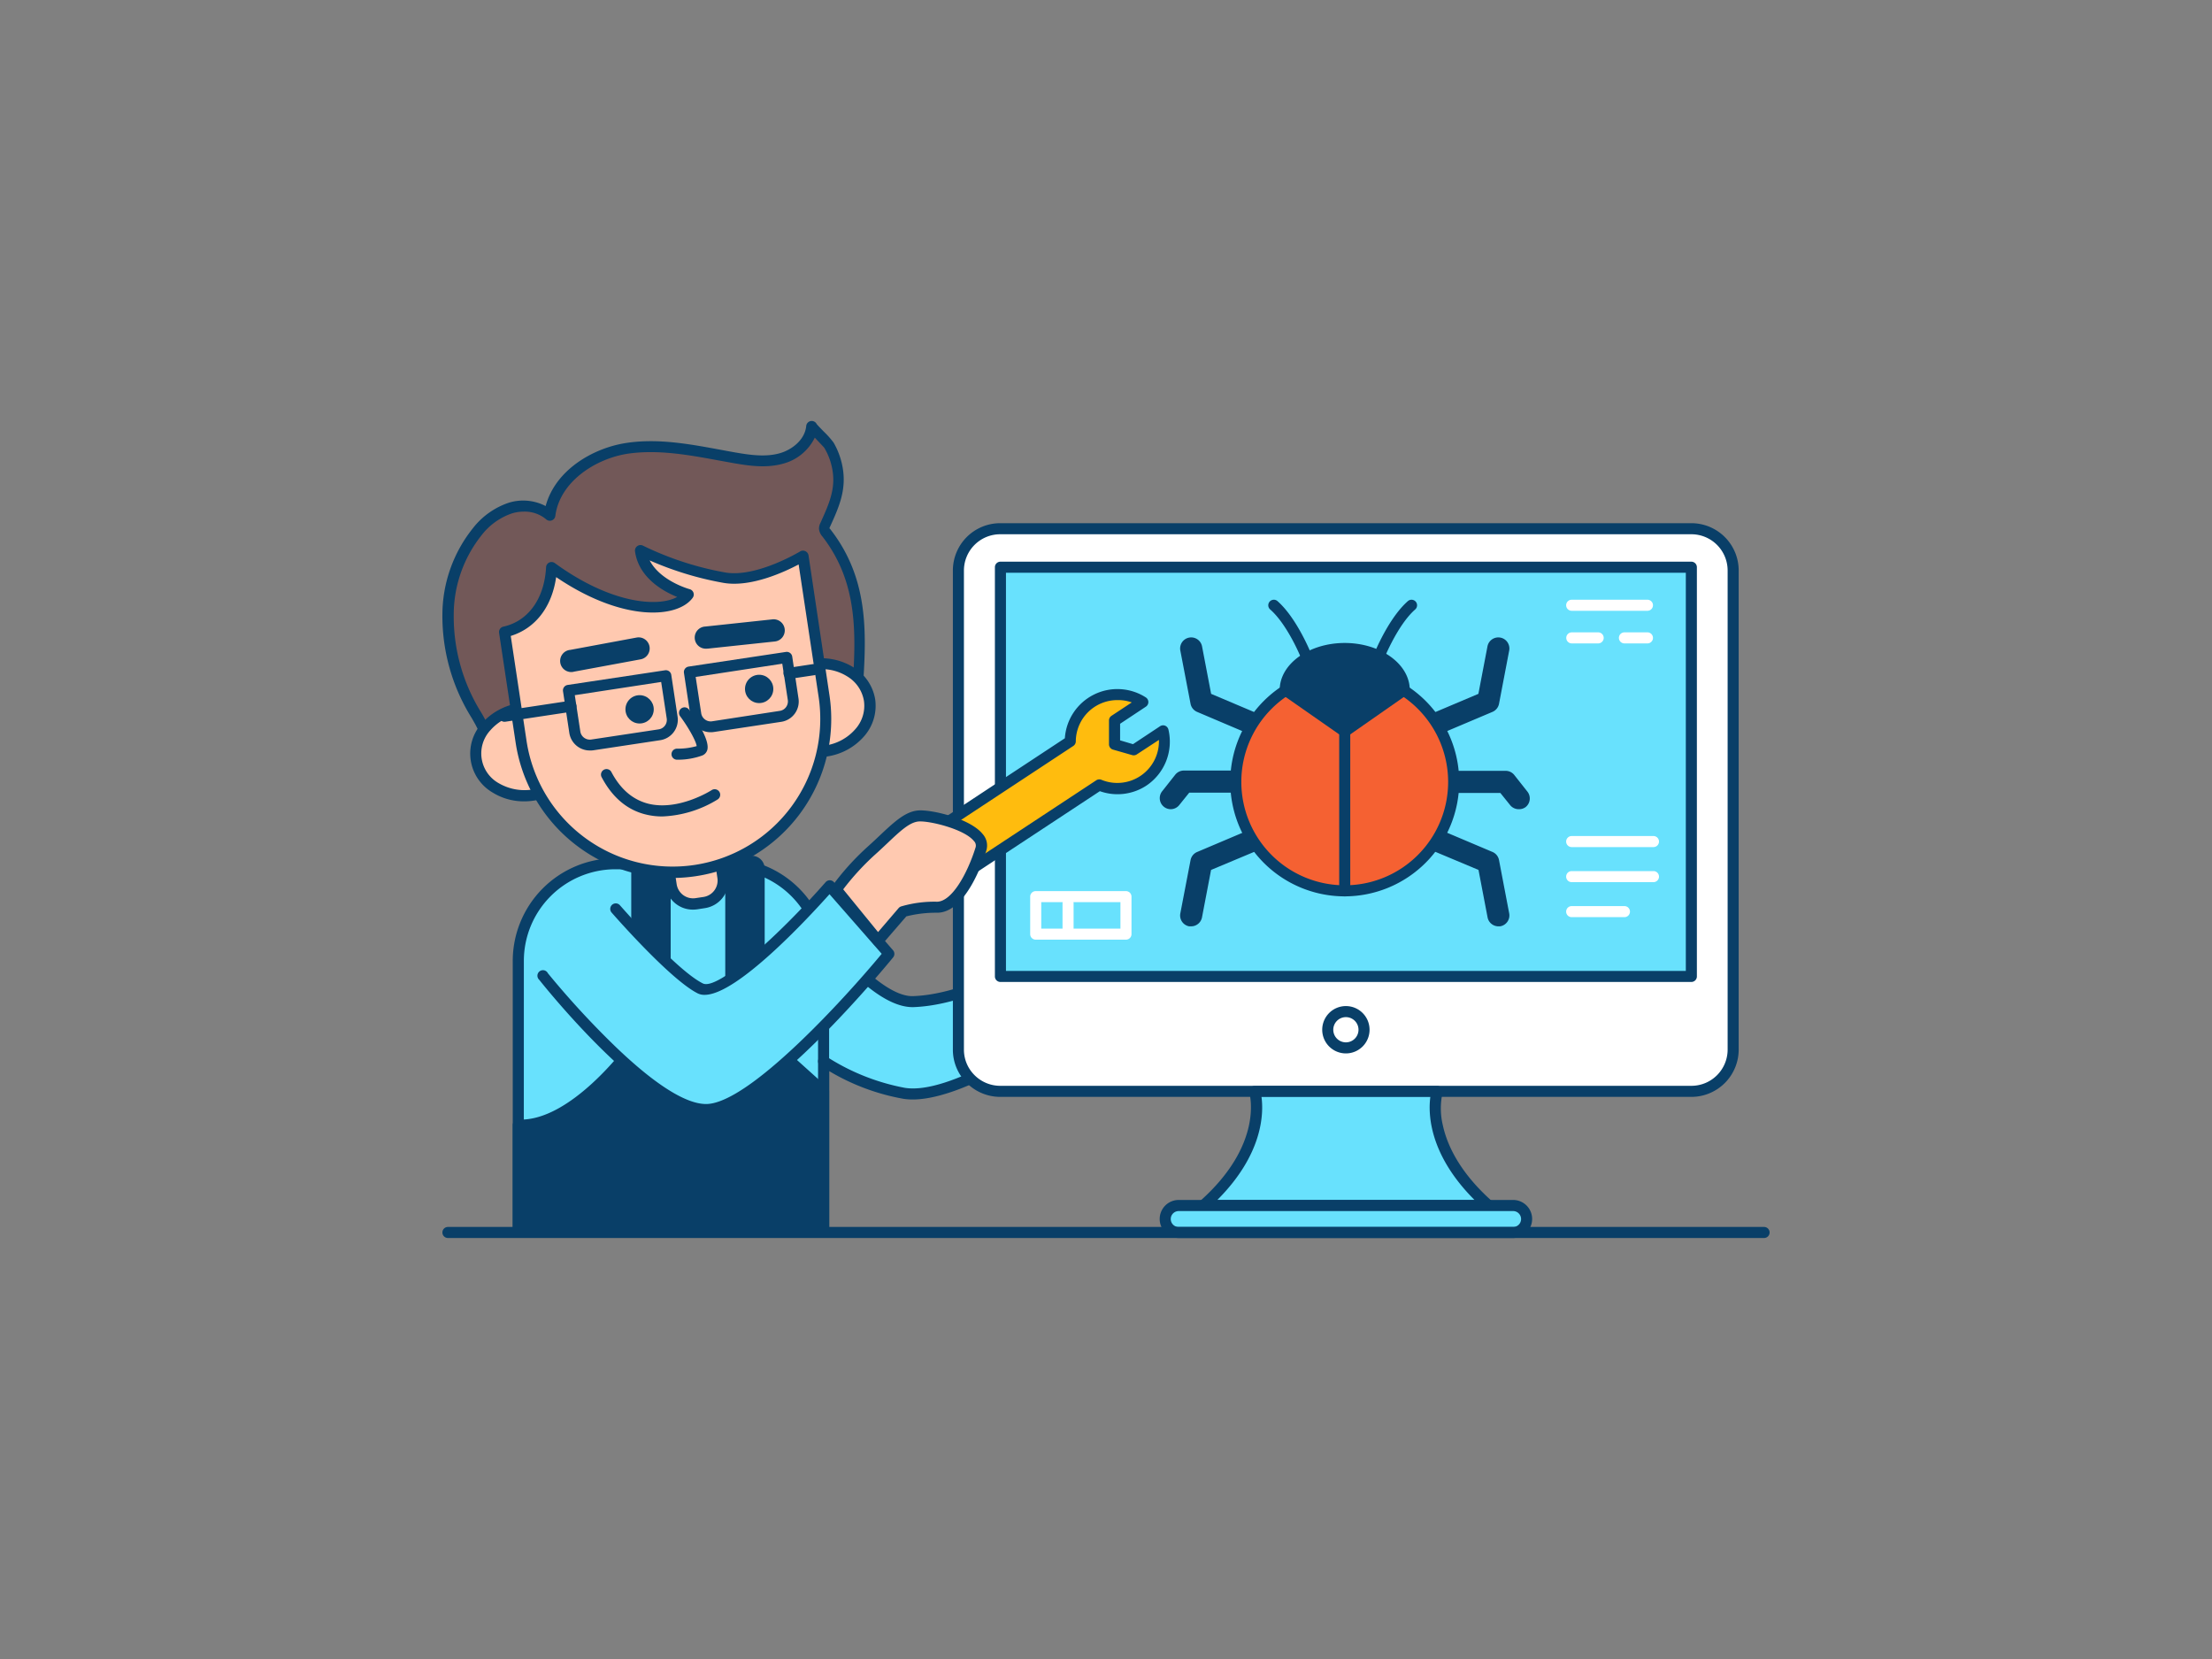 <svg id="_260_bug_fixing_outline" data-name="#260_bug_fixing_outline" xmlns="http://www.w3.org/2000/svg" viewBox="0 0 400 300"><rect x="0" y="0" width="400" height="300" fill="#808080" stroke="none"/><path d="M193.38,184.4s-19.95,14.86-29.88,13.31a40.92,40.92,0,0,1-14.57-5.8v30.86H93.72v-49a17.56,17.56,0,0,1,17.55-17.57h20.1a17.54,17.54,0,0,1,16,10.44c4,5.34,11.81,14.7,17.76,14.48,8.32-.31,16.89-5.12,16.89-5.12Z" fill="#68e1fd"/><path d="M148.93,223.77H93.72a1,1,0,0,1-1-1v-49a18.58,18.58,0,0,1,18.55-18.57h20.1a18.57,18.57,0,0,1,16.92,10.93c6.73,9,12.91,14.16,16.85,14,8-.29,16.36-4.94,16.44-5a1,1,0,0,1,1.08.07L194,183.59a1,1,0,0,1,.41.8,1,1,0,0,1-.4.81c-.83.61-20.41,15.09-30.64,13.5a39.73,39.73,0,0,1-13.41-5v29.11A1,1,0,0,1,148.93,223.77Zm-54.21-2h53.21V191.91a1,1,0,0,1,1.52-.85,39.54,39.54,0,0,0,14.2,5.66c8.13,1.27,23.77-9.31,28-12.34l-9.7-7.19c-2.09,1.09-9.45,4.66-16.76,4.93H165c-6.35,0-14.22-9.3-18.37-14.9a.72.72,0,0,1-.11-.19,16.58,16.58,0,0,0-15.14-9.84h-20.1a16.58,16.58,0,0,0-16.55,16.57Z" fill="#093f68"/><path d="M148.93,192.91a1,1,0,0,1-1-1V180.43a1,1,0,0,1,2,0v11.48A1,1,0,0,1,148.93,192.91Z" fill="#093f68"/><path d="M148.93,197.35l-8.75-7.86H114.26s-10.5,14.42-20.54,14v19.32h55.21Z" fill="#093f68"/><path d="M148.93,223.77H93.72a1,1,0,0,1-1-1V203.45a1,1,0,0,1,.31-.73,1,1,0,0,1,.73-.27c9.43.42,19.59-13.41,19.69-13.55a1,1,0,0,1,.81-.41h25.92a1,1,0,0,1,.67.25l8.75,7.87a1,1,0,0,1,.33.74v25.42A1,1,0,0,1,148.93,223.77Zm-54.21-2h53.21v-24l-8.14-7.31h-25c-1.79,2.35-10.8,13.54-20,14Z" fill="#093f68"/><rect x="115.15" y="157.13" width="5.13" height="35" fill="#093f68"/><path d="M120.28,193.13h-5.13a1,1,0,0,1-1-1v-35a1,1,0,0,1,1-1h5.13a1,1,0,0,1,1,1v35A1,1,0,0,1,120.28,193.13Zm-4.13-2h3.13v-33h-3.13Z" fill="#093f68"/><rect x="132.15" y="155.75" width="5.13" height="35" rx="1.34" fill="#093f68"/><path d="M135.94,191.75h-2.45a2.34,2.34,0,0,1-2.34-2.34V157.08a2.33,2.33,0,0,1,2.34-2.33h2.45a2.33,2.33,0,0,1,2.34,2.33v32.33A2.34,2.34,0,0,1,135.94,191.75Zm-2.45-35a.34.34,0,0,0-.34.33v32.33a.34.34,0,0,0,.34.34h2.45a.34.34,0,0,0,.34-.34V157.08a.34.34,0,0,0-.34-.33Z" fill="#093f68"/><path d="M313.41,103.16V189.8a7.55,7.55,0,0,1-7.55,7.55h-125a7.55,7.55,0,0,1-7.55-7.55V103.16a7.55,7.55,0,0,1,7.55-7.55h125A7.55,7.55,0,0,1,313.41,103.16Z" fill="#fff"/><path d="M305.86,198.35h-125a8.59,8.59,0,0,1-6.23-2.7,8.48,8.48,0,0,1-2.32-5.85V103.16a8.56,8.56,0,0,1,8.55-8.55h125a8.56,8.56,0,0,1,8.55,8.55V189.8A8.56,8.56,0,0,1,305.86,198.35Zm-125-101.74a6.56,6.56,0,0,0-6.55,6.55V189.8a6.47,6.47,0,0,0,1.78,4.48,6.57,6.57,0,0,0,4.77,2.07h125a6.55,6.55,0,0,0,6.55-6.55V103.16a6.56,6.56,0,0,0-6.55-6.55Z" fill="#093f68"/><rect x="180.91" y="102.56" width="124.95" height="74.01" fill="#68e1fd"/><path d="M305.85,177.57H180.91a1,1,0,0,1-1-1v-74a1,1,0,0,1,1-1H305.85a1,1,0,0,1,1,1v74A1,1,0,0,1,305.85,177.57Zm-123.94-2H304.85v-72H181.91Z" fill="#093f68"/><path d="M259.87,197.36h-33s3,9.7-9.3,20.63h51.57C256.84,207.06,259.87,197.36,259.87,197.36Z" fill="#68e1fd"/><path d="M269.17,219H217.6a1,1,0,0,1-.66-1.75c11.71-10.37,9-19.49,9-19.58a1,1,0,0,1,.15-.9,1,1,0,0,1,.8-.4h33a1,1,0,0,1,.81.4,1,1,0,0,1,.15.89,13,13,0,0,0,.07,5.86c.71,3.28,2.83,8.32,8.93,13.73a1,1,0,0,1-.66,1.75Zm-49.05-2h46.53c-8.33-8.32-8.39-15.72-8-18.63H228.12C228.51,201.27,228.45,208.67,220.12,217Z" fill="#093f68"/><path d="M243.39,190.49a4.28,4.28,0,1,1,4.27-4.28A4.28,4.28,0,0,1,243.39,190.49Zm0-6.56a2.28,2.28,0,1,0,2.27,2.28A2.28,2.28,0,0,0,243.39,183.93Z" fill="#093f68"/><rect x="210.71" y="217.99" width="65.36" height="4.88" rx="2.44" fill="#68e1fd"/><path d="M273.62,223.87H213.15a3.44,3.44,0,0,1,0-6.88h60.47a3.44,3.44,0,1,1,0,6.88ZM213.15,219a1.44,1.44,0,0,0,0,2.88h60.47a1.44,1.44,0,1,0,0-2.88Z" fill="#093f68"/><path d="M121.21,153.94h9.45a0,0,0,0,1,0,0v5.44a4,4,0,0,1-4,4h-1.43a4,4,0,0,1-4-4v-5.44A0,0,0,0,1,121.21,153.94Z" transform="translate(-22.25 20.55) rotate(-8.57)" fill="#ffc9b0"/><path d="M125.34,164.49a5,5,0,0,1-5-4.26l-.81-5.38a1,1,0,0,1,.84-1.14l9.35-1.41a1,1,0,0,1,1.14.84l.81,5.38a5,5,0,0,1-4.21,5.7l-1.41.22A6.3,6.3,0,0,1,125.34,164.49Zm-3.64-9,.66,4.39a3,3,0,0,0,3.43,2.53l1.41-.21h0a3,3,0,0,0,2.53-3.43l-.66-4.39Z" fill="#093f68"/><path d="M89.74,134.92c-1.49-1.48-2.74-4.11-3.67-5.65A34,34,0,0,1,81,111.14a24.19,24.19,0,0,1,5.27-15,12.86,12.86,0,0,1,6-4.31,7.43,7.43,0,0,1,7.06,1.34c.88-6.52,7.39-11,13.88-12.09s13.08.55,19.56,1.68c2.81.49,5.73.9,8.48.14s5.28-3,5.54-5.81c0,.19,2.79,2.88,3.09,3.4a12.53,12.53,0,0,1,1.61,4.74c.46,3.57-.89,6.47-2.32,9.63a1.47,1.47,0,0,0-.18.64,1.45,1.45,0,0,0,.4.81c7,9,6.3,19,5.53,29.71l-5.95-.14c-2.5-.06-5.45,1-7.89,1.44l-18,3.3c-8.7,1.59-17,5.17-25.89,5.54-1.78.07-4.79.38-6.41-.48A4.55,4.55,0,0,1,89.74,134.92Z" fill="#725858"/><path d="M94.29,137.31a8.76,8.76,0,0,1-4-.71,5.25,5.25,0,0,1-1.29-1A21,21,0,0,1,86,131.07c-.27-.47-.51-.91-.73-1.28A34.73,34.73,0,0,1,80,111.12a25.1,25.1,0,0,1,5.5-15.58A13.77,13.77,0,0,1,92,90.91a8.82,8.82,0,0,1,6.67.6c1.75-6.5,8.48-10.43,14.4-11.38,5.74-.92,11.52.15,17.11,1.18.93.17,1.86.35,2.79.51,2.66.46,5.47.86,8,.15,2.15-.59,4.58-2.39,4.82-4.94a1,1,0,0,1,1.89-.35c.18.23.8.87,1.26,1.34a16.21,16.21,0,0,1,1.79,2,13.69,13.69,0,0,1,1.74,5.13c.49,3.79-.88,6.81-2.33,10l-.07.15a1.78,1.78,0,0,0-.09.23s.13.11.19.2c7.25,9.32,6.51,19.54,5.74,30.36a1,1,0,0,1-1,1l-5.95-.14a20.5,20.5,0,0,0-5.11.85c-.9.22-1.75.43-2.57.58l-18,3.3c-3.29.6-6.59,1.51-9.78,2.38-5.22,1.44-10.63,2.93-16.25,3.16l-.77,0C95.81,137.27,95.05,137.31,94.29,137.31Zm.4-44.79a7.2,7.2,0,0,0-2.09.31,11.73,11.73,0,0,0-5.55,4,23.08,23.08,0,0,0-5,14.34,32.82,32.82,0,0,0,4.92,17.6c.23.38.49.84.76,1.33a19.75,19.75,0,0,0,2.76,4.12h0a3.8,3.8,0,0,0,.81.63c1.17.61,3.54.48,5.11.4l.8,0c5.39-.23,10.68-1.68,15.8-3.09,3.23-.89,6.58-1.81,10-2.43l18-3.3c.76-.14,1.58-.34,2.45-.56a22.61,22.61,0,0,1,5.64-.9l5,.12c.72-10.1,1.18-19.62-5.39-28.08a2.43,2.43,0,0,1-.61-1.37,2.27,2.27,0,0,1,.27-1.1l.07-.16c1.38-3.06,2.58-5.7,2.16-8.93A11.55,11.55,0,0,0,149.07,81c-.14-.21-1-1.06-1.51-1.63l-.22-.23a8.91,8.91,0,0,1-5.78,4.72c-3,.82-6,.39-8.91-.11l-2.81-.51c-5.42-1-11-2-16.42-1.18-5.86.94-12.22,5.11-13,11.25a1,1,0,0,1-1.66.6A6,6,0,0,0,94.69,92.52Zm53.15-15.3Zm0,0Zm0,0Z" fill="#093f68"/><ellipse cx="95.19" cy="135.96" rx="9.18" ry="7.91" transform="translate(-19.21 15.71) rotate(-8.57)" fill="#ffc9b0"/><path d="M94.77,144.91a10.7,10.7,0,0,1-5.7-1.6,8.16,8.16,0,0,1-1.89-12.56,11.24,11.24,0,0,1,14.13-2.13,8.15,8.15,0,0,1,1.9,12.56,10.9,10.9,0,0,1-6.69,3.6A11.45,11.45,0,0,1,94.77,144.91ZM95.62,129a9.06,9.06,0,0,0-1.46.11,8.9,8.9,0,0,0-5.46,2.92,6.16,6.16,0,0,0,1.44,9.57,9.26,9.26,0,0,0,11.55-1.74,6.39,6.39,0,0,0,1.6-5.14h0a6.37,6.37,0,0,0-3-4.43A8.68,8.68,0,0,0,95.62,129Z" fill="#093f68"/><ellipse cx="148.14" cy="127.98" rx="9.18" ry="7.91" transform="translate(-17.43 23.52) rotate(-8.57)" fill="#ffc9b0"/><path d="M147.74,136.93c-4.85,0-9-3.08-9.67-7.43-.73-4.86,3.19-9.5,8.74-10.33a11,11,0,0,1,7.45,1.46,8.35,8.35,0,0,1,4,5.83h0a8.36,8.36,0,0,1-2.05,6.74,11,11,0,0,1-6.69,3.6A12.71,12.71,0,0,1,147.74,136.93Zm.83-15.9a10.25,10.25,0,0,0-1.46.11c-4.46.68-7.63,4.29-7.06,8.06s4.66,6.29,9.12,5.62a8.91,8.91,0,0,0,5.47-2.93,6.32,6.32,0,0,0,1.59-5.13h0a6.36,6.36,0,0,0-3-4.43A8.69,8.69,0,0,0,148.57,121Z" fill="#093f68"/><path d="M125.76,157.44a27.71,27.71,0,0,1-31.53-23.26l-3-19.88c5.6-1.31,8.21-6.35,8.51-11.68,12.12,8.83,22.24,8.34,24.71,5,0,0-7.77-2.06-8.61-8a57.09,57.09,0,0,0,15.2,4.95c6,1,14.14-3.93,14.14-3.93L149,125.92A27.7,27.7,0,0,1,125.76,157.44Z" fill="#ffc9b0"/><path d="M121.61,158.76a28.74,28.74,0,0,1-28.36-24.43l-3-19.89a1,1,0,0,1,.76-1.12c4.53-1,7.43-5.07,7.74-10.75a1,1,0,0,1,.57-.85,1,1,0,0,1,1,.1c10.23,7.45,18.76,8,22.14,6.13-2.51-1-7-3.5-7.63-8.27a1,1,0,0,1,1.46-1,56.48,56.48,0,0,0,14.9,4.85c5.59.94,13.39-3.75,13.46-3.79a1,1,0,0,1,1-.06,1,1,0,0,1,.56.76L150,125.77a28.74,28.74,0,0,1-24.1,32.66h0A28.6,28.6,0,0,1,121.61,158.76Zm4.15-1.32h0ZM92.36,115l2.86,19a26.7,26.7,0,1,0,52.81-8l-3.61-23.93c-2.61,1.38-8.63,4.16-13.54,3.34a58.6,58.6,0,0,1-13.4-4.07c1.94,3.74,7.17,5.19,7.23,5.2a1,1,0,0,1,.69.64,1,1,0,0,1-.14.92c-2.74,3.76-12.72,4.39-24.69-3.74C99.79,109.77,96.82,113.62,92.36,115Z" fill="#093f68"/><circle cx="115.66" cy="128.27" r="2.56" fill="#093f68"/><circle cx="137.28" cy="124.58" r="2.56" fill="#093f68"/><path d="M122.63,137.38h-.2a1,1,0,0,1-1-1,1,1,0,0,1,1-1,12.44,12.44,0,0,0,3.55-.46c-.1-.87-1.41-3.27-3-5.42a1,1,0,0,1,.22-1.4,1,1,0,0,1,1.4.22c1.16,1.59,3.81,5.49,3.3,7.3a1.54,1.54,0,0,1-.92,1A12.85,12.85,0,0,1,122.63,137.38Z" fill="#093f68"/><path d="M103.48,121.52a2,2,0,0,1-.36-4l12-2.23a2,2,0,0,1,.72,3.94l-12,2.22A2.19,2.19,0,0,1,103.48,121.52Z" fill="#093f68"/><path d="M127.74,117.3a2,2,0,0,1-.22-4L139.68,112a2,2,0,1,1,.44,4L128,117.29Z" fill="#093f68"/><path d="M106.64,135.71a3.74,3.74,0,0,1-3.69-3.18L101.81,125a1,1,0,0,1,.84-1.14l17.6-2.65a1,1,0,0,1,.75.18,1,1,0,0,1,.39.66l1.14,7.55a3.74,3.74,0,0,1-3.14,4.25l-12.18,1.84A3.64,3.64,0,0,1,106.64,135.71Zm-2.7-10,1,6.56a1.72,1.72,0,0,0,.69,1.14,1.74,1.74,0,0,0,1.29.32l12.19-1.84h0a1.73,1.73,0,0,0,1.45-2l-1-6.57Z" fill="#093f68"/><path d="M128.5,132.41a3.72,3.72,0,0,1-3.68-3.18l-1.14-7.55a1,1,0,0,1,.84-1.14l17.6-2.65a1,1,0,0,1,.74.18,1,1,0,0,1,.4.66l1.13,7.55a3.71,3.71,0,0,1-3.13,4.25h0l-12.19,1.84A3.64,3.64,0,0,1,128.5,132.41Zm-2.7-10,1,6.56a1.73,1.73,0,0,0,.69,1.14,1.7,1.7,0,0,0,1.29.32L141,128.55a1.71,1.71,0,0,0,1.14-.68,1.74,1.74,0,0,0,.32-1.29l-1-6.56Zm15.31,7.17h0Z" fill="#093f68"/><path d="M91.31,130.52a1,1,0,0,1-.15-2l11.93-1.8a1,1,0,0,1,1.14.84,1,1,0,0,1-.84,1.14l-11.93,1.8Z" fill="#093f68"/><path d="M142.76,122.76a1,1,0,0,1-.15-2l4.35-.66a1,1,0,0,1,.29,2l-4.34.65Z" fill="#093f68"/><path d="M119.77,147.64a12.41,12.41,0,0,1-3.17-.4c-3.32-.87-5.95-3.15-7.84-6.77a1,1,0,0,1,1.77-.92c1.62,3.1,3.82,5,6.57,5.75,5.52,1.46,11.53-2.38,11.59-2.42a1,1,0,0,1,1.09,1.68A20.52,20.52,0,0,1,119.77,147.64Z" fill="#093f68"/><path d="M98.3,176.57s19.36,24.42,29.52,24.11,32.89-28.18,32.89-28.18L150,160.18s-18.47,21-23.4,18.56-15.25-14.38-15.25-14.38" fill="#68e1fd"/><path d="M127.64,201.68c-10.58,0-29.33-23.48-30.12-24.49A1,1,0,1,1,99.08,176,157,157,0,0,0,110,188c7.68,7.62,13.78,11.64,17.66,11.64h.16c7.75-.24,24.94-19.09,31.62-27.16L150,161.7c-4.1,4.58-16.76,18.2-22.58,18.2a2.71,2.71,0,0,1-1.26-.27c-5-2.52-15.13-14.12-15.56-14.61a1,1,0,0,1,.1-1.42,1,1,0,0,1,1.41.11c.11.11,10.25,11.79,15,14.13,2.62,1.3,13.56-8.49,22.19-18.32a1,1,0,0,1,.76-.34h0a1,1,0,0,1,.75.35l10.69,12.32a1,1,0,0,1,0,1.28c-.94,1.16-23.14,28.23-33.64,28.55Z" fill="#093f68"/><path d="M206.76,141.22a8.54,8.54,0,0,0,3.58-9.08l-5.28,3.5-3.48-1,0-4.26,5.11-3.39a8.52,8.52,0,0,0-13.13,7.09l-32.76,21.59a4.76,4.76,0,0,0,5.25,7.93L198.79,142A8.52,8.52,0,0,0,206.76,141.22Zm-44.53,19.16a2.09,2.09,0,1,1,2.9.59A2.09,2.09,0,0,1,162.23,160.38Z" fill="#ffbc0e"/><path d="M163.42,165.36a5.75,5.75,0,0,1-3.19-10.55l32.33-21.31a9.52,9.52,0,0,1,14.65-7.38,1,1,0,0,1,0,1.67l-4.66,3.09v3l2.33.69,4.89-3.24a1,1,0,0,1,.92-.1,1,1,0,0,1,.6.7,9.56,9.56,0,0,1-4,10.14h0a9.52,9.52,0,0,1-8.4,1l-32.33,21.3A5.7,5.7,0,0,1,163.42,165.36Zm38.64-38.76a7.51,7.51,0,0,0-7.52,7.46,1,1,0,0,1-.45.83l-32.76,21.59a3.75,3.75,0,0,0-1.05,5.2,3.75,3.75,0,0,0,5.2,1l32.76-21.58a1,1,0,0,1,.93-.09,7.53,7.53,0,0,0,10.4-7.21l-4,2.62a1,1,0,0,1-.83.13l-3.49-1a1,1,0,0,1-.71-1l0-4.26a1,1,0,0,1,.44-.84l3.68-2.43A7.36,7.36,0,0,0,202.06,126.6Zm4.7,14.62h0ZM164,162.32a3.34,3.34,0,0,1-.62-.06,3.06,3.06,0,0,1-2-1.32,3.09,3.09,0,1,1,4.28.87A3.05,3.05,0,0,1,164,162.32Zm0-4.19a1.08,1.08,0,0,0-.6.18,1.14,1.14,0,0,0-.47.7,1.07,1.07,0,0,0,.16.82h0a1.1,1.1,0,0,0,1.52.31,1.1,1.1,0,0,0-.39-2Z" fill="#093f68"/><path d="M226.1,132.65a2.17,2.17,0,0,1-.78-.16l-8.85-3.76a2,2,0,0,1-1.18-1.46l-1.85-9.63a2,2,0,0,1,3.93-.75l1.64,8.58,7.87,3.33a2,2,0,0,1-.78,3.85Z" fill="#093f68"/><path d="M215.41,167.51l-.38,0a2,2,0,0,1-1.59-2.34l1.85-9.63a2,2,0,0,1,1.18-1.47l8.85-3.75a2,2,0,0,1,1.56,3.69L219,157.31l-1.64,8.58A2,2,0,0,1,215.41,167.51Z" fill="#093f68"/><path d="M211.72,146.33a2,2,0,0,1-1.25-.44,2,2,0,0,1-.31-2.81l2.37-3a2,2,0,0,1,1.56-.74h9.35a2,2,0,0,1,0,4h-8.39l-1.77,2.2A2,2,0,0,1,211.72,146.33Z" fill="#093f68"/><path d="M260.25,132.65a2,2,0,0,1-.78-3.85l7.87-3.33,1.64-8.58a2,2,0,0,1,3.93.75l-1.84,9.63a2,2,0,0,1-1.18,1.46L261,132.49A2.13,2.13,0,0,1,260.25,132.65Z" fill="#093f68"/><path d="M271,167.51a2,2,0,0,1-2-1.62l-1.64-8.58L259.47,154a2,2,0,0,1,1.56-3.69l8.86,3.75a2,2,0,0,1,1.18,1.47l1.84,9.63a2,2,0,0,1-1.59,2.34A2.31,2.31,0,0,1,271,167.51Z" fill="#093f68"/><path d="M274.63,146.33a2,2,0,0,1-1.55-.74l-1.77-2.2h-8.39a2,2,0,0,1,0-4h9.34a2,2,0,0,1,1.56.74l2.37,3a2,2,0,0,1-.3,2.81A2,2,0,0,1,274.63,146.33Z" fill="#093f68"/><circle cx="243.17" cy="141.39" r="19.7" fill="#f56132"/><path d="M243.17,162.09a20.7,20.7,0,1,1,20.7-20.7A20.73,20.73,0,0,1,243.17,162.09Zm0-39.4a18.7,18.7,0,1,0,18.7,18.7A18.72,18.72,0,0,0,243.17,122.69Z" fill="#093f68"/><path d="M253.93,124.77l-10.76,7.51-10.76-7.51c0-4.14,4.82-7.5,10.76-7.5S253.93,120.63,253.93,124.77Z" fill="#093f68"/><path d="M243.17,133.28a1,1,0,0,1-.57-.18l-10.76-7.51a1,1,0,0,1-.43-.82c0-4.69,5.28-8.5,11.76-8.5s11.76,3.81,11.76,8.5a1,1,0,0,1-.43.82l-10.76,7.51A1,1,0,0,1,243.17,133.28Zm-9.73-9,9.73,6.79,9.73-6.79c-.38-3.35-4.6-6-9.73-6S233.83,120.92,233.44,124.27Zm20.49.5h0Z" fill="#093f68"/><path d="M243.17,162.09a1,1,0,0,1-1-1V132.28a1,1,0,0,1,2,0v28.81A1,1,0,0,1,243.17,162.09Z" fill="#093f68"/><path d="M249.39,119.65a1,1,0,0,1-.37-.07,1,1,0,0,1-.55-1.3c.1-.26,2.62-6.51,6.12-9.58a1,1,0,0,1,1.32,1.51c-3.14,2.75-5.56,8.75-5.59,8.81A1,1,0,0,1,249.39,119.65Z" fill="#093f68"/><path d="M236.21,119.65a1,1,0,0,1-.93-.63c0-.06-2.45-6.07-5.59-8.81a1,1,0,0,1-.1-1.41,1,1,0,0,1,1.42-.1c3.5,3.07,6,9.32,6.12,9.58a1,1,0,0,1-.55,1.3A1,1,0,0,1,236.21,119.65Z" fill="#093f68"/><path d="M293.75,165.85h-9.54a1,1,0,0,1,0-2h9.54a1,1,0,0,1,0,2Z" fill="#fff"/><path d="M299,159.52H284.21a1,1,0,0,1,0-2H299a1,1,0,0,1,0,2Z" fill="#fff"/><path d="M299,153.18H284.21a1,1,0,0,1,0-2H299a1,1,0,0,1,0,2Z" fill="#fff"/><path d="M297.91,110.45h-13.7a1,1,0,0,1,0-2h13.7a1,1,0,0,1,0,2Z" fill="#fff"/><path d="M297.91,116.35h-4.16a1,1,0,0,1,0-2h4.16a1,1,0,0,1,0,2Z" fill="#fff"/><path d="M289,116.35h-4.77a1,1,0,0,1,0-2H289a1,1,0,0,1,0,2Z" fill="#fff"/><path d="M203.61,169.92H187.29a1,1,0,0,1-1-1v-6.78a1,1,0,0,1,1-1h16.32a1,1,0,0,1,1,1v6.78A1,1,0,0,1,203.61,169.92Zm-15.32-2h14.32v-4.78H188.29Z" fill="#fff"/><path d="M193.14,169.92a1,1,0,0,1-1-1v-5.59a1,1,0,0,1,2,0v5.59A1,1,0,0,1,193.14,169.92Z" fill="#fff"/><path d="M151.21,160.85a46.8,46.8,0,0,1,6.29-7c3.69-3.31,6-6.09,8.54-6.31s12.47,2.23,11.32,6-4.1,10.53-7.94,10.53a20.78,20.78,0,0,0-6.15.79l-4.51,5.26Z" fill="#ffc9b0"/><path d="M158.76,171.11h0a1,1,0,0,1-.76-.37l-7.55-9.26a1,1,0,0,1,0-1.21,46.53,46.53,0,0,1,6.43-7.14c.8-.72,1.54-1.41,2.22-2.06,2.56-2.4,4.57-4.3,6.9-4.51s9.38,1.4,11.69,4.25a3.11,3.11,0,0,1,.67,3c-.58,1.88-3.73,11.24-8.89,11.24a21.86,21.86,0,0,0-5.58.66l-4.32,5A1,1,0,0,1,158.76,171.11Zm-6.28-10.29,6.3,7.73,3.73-4.35a1,1,0,0,1,.44-.29,21.27,21.27,0,0,1,6.47-.85c2.71,0,5.52-5.1,7-9.83a1.15,1.15,0,0,0-.32-1.16c-1.74-2.16-8.08-3.68-10-3.52-1.64.15-3.34,1.75-5.71,4-.69.65-1.44,1.36-2.26,2.09A46.42,46.42,0,0,0,152.48,160.82Z" fill="#093f68"/><path d="M319,223.87H81a1,1,0,0,1,0-2H319a1,1,0,0,1,0,2Z" fill="#093f68"/></svg>